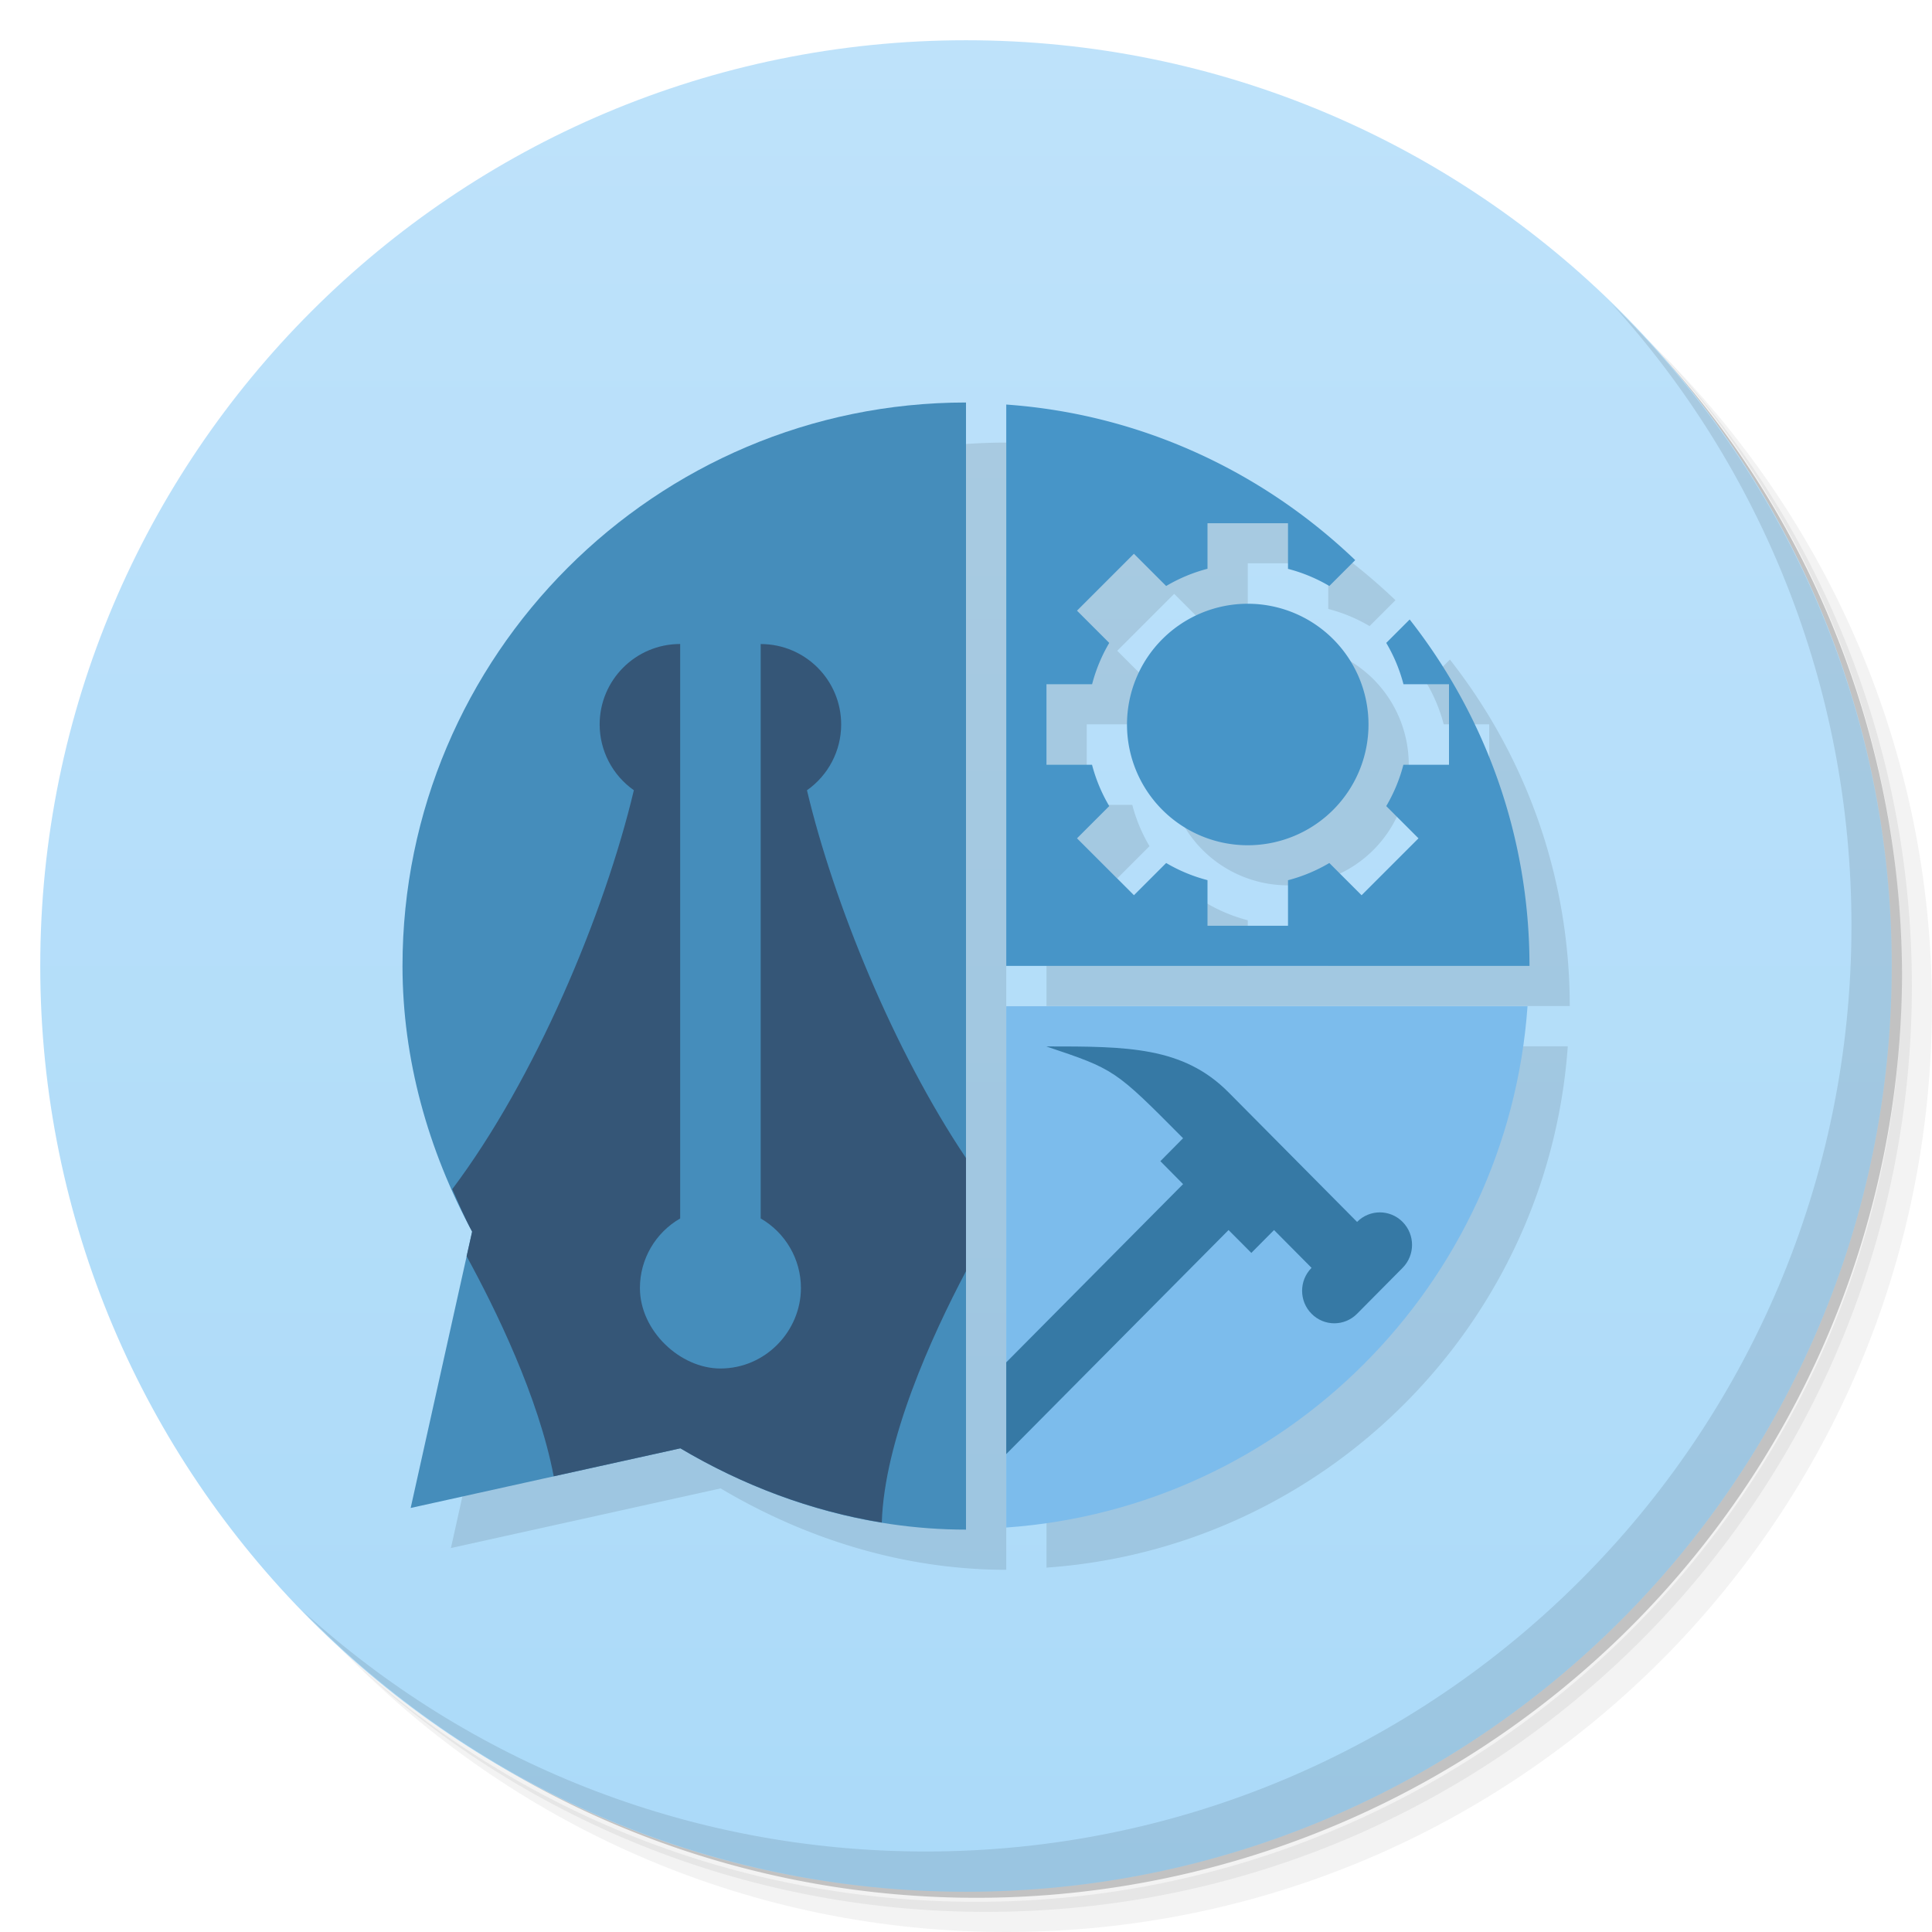 <svg version="1.1" viewBox="0 0 48 48" xmlns="http://www.w3.org/2000/svg">
 <defs>
  <linearGradient id="linearGradient3764" x1="1" x2="47" gradientTransform="matrix(0 -1 1 0 -1.5e-6 48)" gradientUnits="userSpaceOnUse">
   <stop style="stop-color:#abdaf9" offset="0"/>
   <stop style="stop-color:#bee2fa" offset="1"/>
  </linearGradient>
 </defs>
 <path d="m36.31 5c5.859 4.062 9.688 10.831 9.688 18.5 0 12.426-10.07 22.5-22.5 22.5-7.669 0-14.438-3.828-18.5-9.688 1.037 1.822 2.306 3.499 3.781 4.969 4.085 3.712 9.514 5.969 15.469 5.969 12.703 0 23-10.298 23-23 0-5.954-2.256-11.384-5.969-15.469-1.469-1.475-3.147-2.744-4.969-3.781zm4.969 3.781c3.854 4.113 6.219 9.637 6.219 15.719 0 12.703-10.297 23-23 23-6.081 0-11.606-2.364-15.719-6.219 4.16 4.144 9.883 6.719 16.219 6.719 12.703 0 23-10.298 23-23 0-6.335-2.575-12.06-6.719-16.219z" style="opacity:.05"/>
 <path d="m41.28 8.781c3.712 4.085 5.969 9.514 5.969 15.469 0 12.703-10.297 23-23 23-5.954 0-11.384-2.256-15.469-5.969 4.113 3.854 9.637 6.219 15.719 6.219 12.703 0 23-10.298 23-23 0-6.081-2.364-11.606-6.219-15.719z" style="opacity:.1"/>
 <path d="m31.25 2.375c8.615 3.154 14.75 11.417 14.75 21.13 0 12.426-10.07 22.5-22.5 22.5-9.708 0-17.971-6.135-21.12-14.75a23 23 0 0 0 44.875-7 23 23 0 0 0-16-21.875z" style="opacity:.2"/>
 <path d="m24 1c12.703 0 23 10.297 23 23s-10.297 23-23 23-23-10.297-23-23 10.297-23 23-23z" style="fill:url(#linearGradient3764)"/>
 <path d="m40.03 7.531c3.712 4.084 5.969 9.514 5.969 15.469 0 12.703-10.297 23-23 23-5.954 0-11.384-2.256-15.469-5.969 4.178 4.291 10.01 6.969 16.469 6.969 12.703 0 23-10.298 23-23 0-6.462-2.677-12.291-6.969-16.469z" style="opacity:.1"/>
 <path d="m25 10.996c-7.72 0-14 6.28-14 14 1e-3 2.313 0.634 4.569 1.73 6.6l-1.527 6.865 6.701-1.482c2.152 1.277 4.587 2.022 7.096 2.022zm1 0.051v13.947h13c-8.8e-4 -3.247-1.114-6.233-2.977-8.607l-0.582 0.582a4 4 0 0 1 0.428 1.027h1.131v2h-1.133a4 4 0 0 1-0.426 1.027l0.801 0.801-1.414 1.414-0.801-0.801a4 4 0 0 1-1.027 0.428v1.131h-2v-1.133a4 4 0 0 1-1.027-0.426l-0.801 0.801-1.414-1.414 0.801-0.801a4 4 0 0 1-0.428-1.027h-1.131v-2h1.133a4 4 0 0 1 0.426-1.027l-0.801-0.801 1.414-1.414 0.801 0.801a4 4 0 0 1 1.027-0.428v-1.131h2v1.133a4 4 0 0 1 1.027 0.426l0.643-0.643c-2.291-2.193-5.314-3.627-8.67-3.865zm6 4.949a3 3 0 0 0-3 3 3 3 0 0 0 3 3 3 3 0 0 0 3-3 3 3 0 0 0-3-3zm-6 10v12.951c6.923-0.487 12.46-6.03 12.951-12.951z" style="opacity:.1"/>
 <path d="m25 25v12.951c6.923-0.487 12.46-6.03 12.951-12.951" style="fill:#7cbcec"/>
 <path d="m25 10.051v13.947h13c-8.8e-4 -3.247-1.114-6.233-2.977-8.607l-0.582 0.582a4 4 0 0 1 0.428 1.027h1.131v2h-1.133a4 4 0 0 1-0.426 1.027l0.801 0.801-1.414 1.414-0.801-0.801a4 4 0 0 1-1.027 0.428v1.131h-2v-1.133a4 4 0 0 1-1.027-0.426l-0.801 0.801-1.414-1.414 0.801-0.801a4 4 0 0 1-0.428-1.027h-1.131v-2h1.133a4 4 0 0 1 0.426-1.027l-0.801-0.801 1.414-1.414 0.801 0.801a4 4 0 0 1 1.027-0.428v-1.131h2v1.133a4 4 0 0 1 1.027 0.426l0.643-0.643c-2.291-2.193-5.314-3.627-8.67-3.865zm6 4.949a3 3 0 0 0-3 3 3 3 0 0 0 3 3 3 3 0 0 0 3-3 3 3 0 0 0-3-3z" style="fill:#4795c8"/>
 <path d="m24 10c-7.72 0-14 6.28-14 14 1e-3 2.313 0.634 4.569 1.73 6.6l-1.527 6.865 6.701-1.482c2.152 1.277 4.587 2.02 7.096 2.02" style="fill:#458dbb"/>
 <path d="m16.898 16c-1.105 0-2 0.895-2 2 9.99e-4 0.65 0.318 1.259 0.85 1.633-0.735 3.093-2.461 7.187-4.512 9.912 0.158 0.355 0.309 0.712 0.494 1.055l-0.137 0.611c0.719 1.315 1.784 3.485 2.164 5.467l3.147-0.695c1.548 0.918 3.241 1.555 5.004 1.844 0.064-2.044 1.232-4.617 2.092-6.244v-2.812c-1.801-2.687-3.284-6.329-3.951-9.137 0.532-0.374 0.849-0.983 0.85-1.633 0-1.105-0.895-2-2-2v14.271c0.618 0.357 1 1.015 1 1.728-3.59e-4 1.065-0.875 1.999-2 2-1 6.9e-4 -2-0.935-2-2-2.38e-4 -0.713 0.382-1.372 1-1.728v-14.271z" style="fill:#355677"/>
 <path d="m26 26c1.696 0.57 1.696 0.569 3.393 2.279l-0.564 0.57 0.564 0.57-4.393 4.428v2.279l5.523-5.566 0.566 0.568 0.564-0.568 0.932 0.939c-0.313 0.316-0.313 0.825 0 1.141 0.313 0.316 0.818 0.316 1.131 0l1.131-1.141c0.313-0.316 0.313-0.825 0-1.141-0.313-0.316-0.818-0.316-1.131 0l-3.193-3.219c-1.131-1.14-2.523-1.141-4.523-1.141z" style="fill:#3679a5"/>
</svg>
